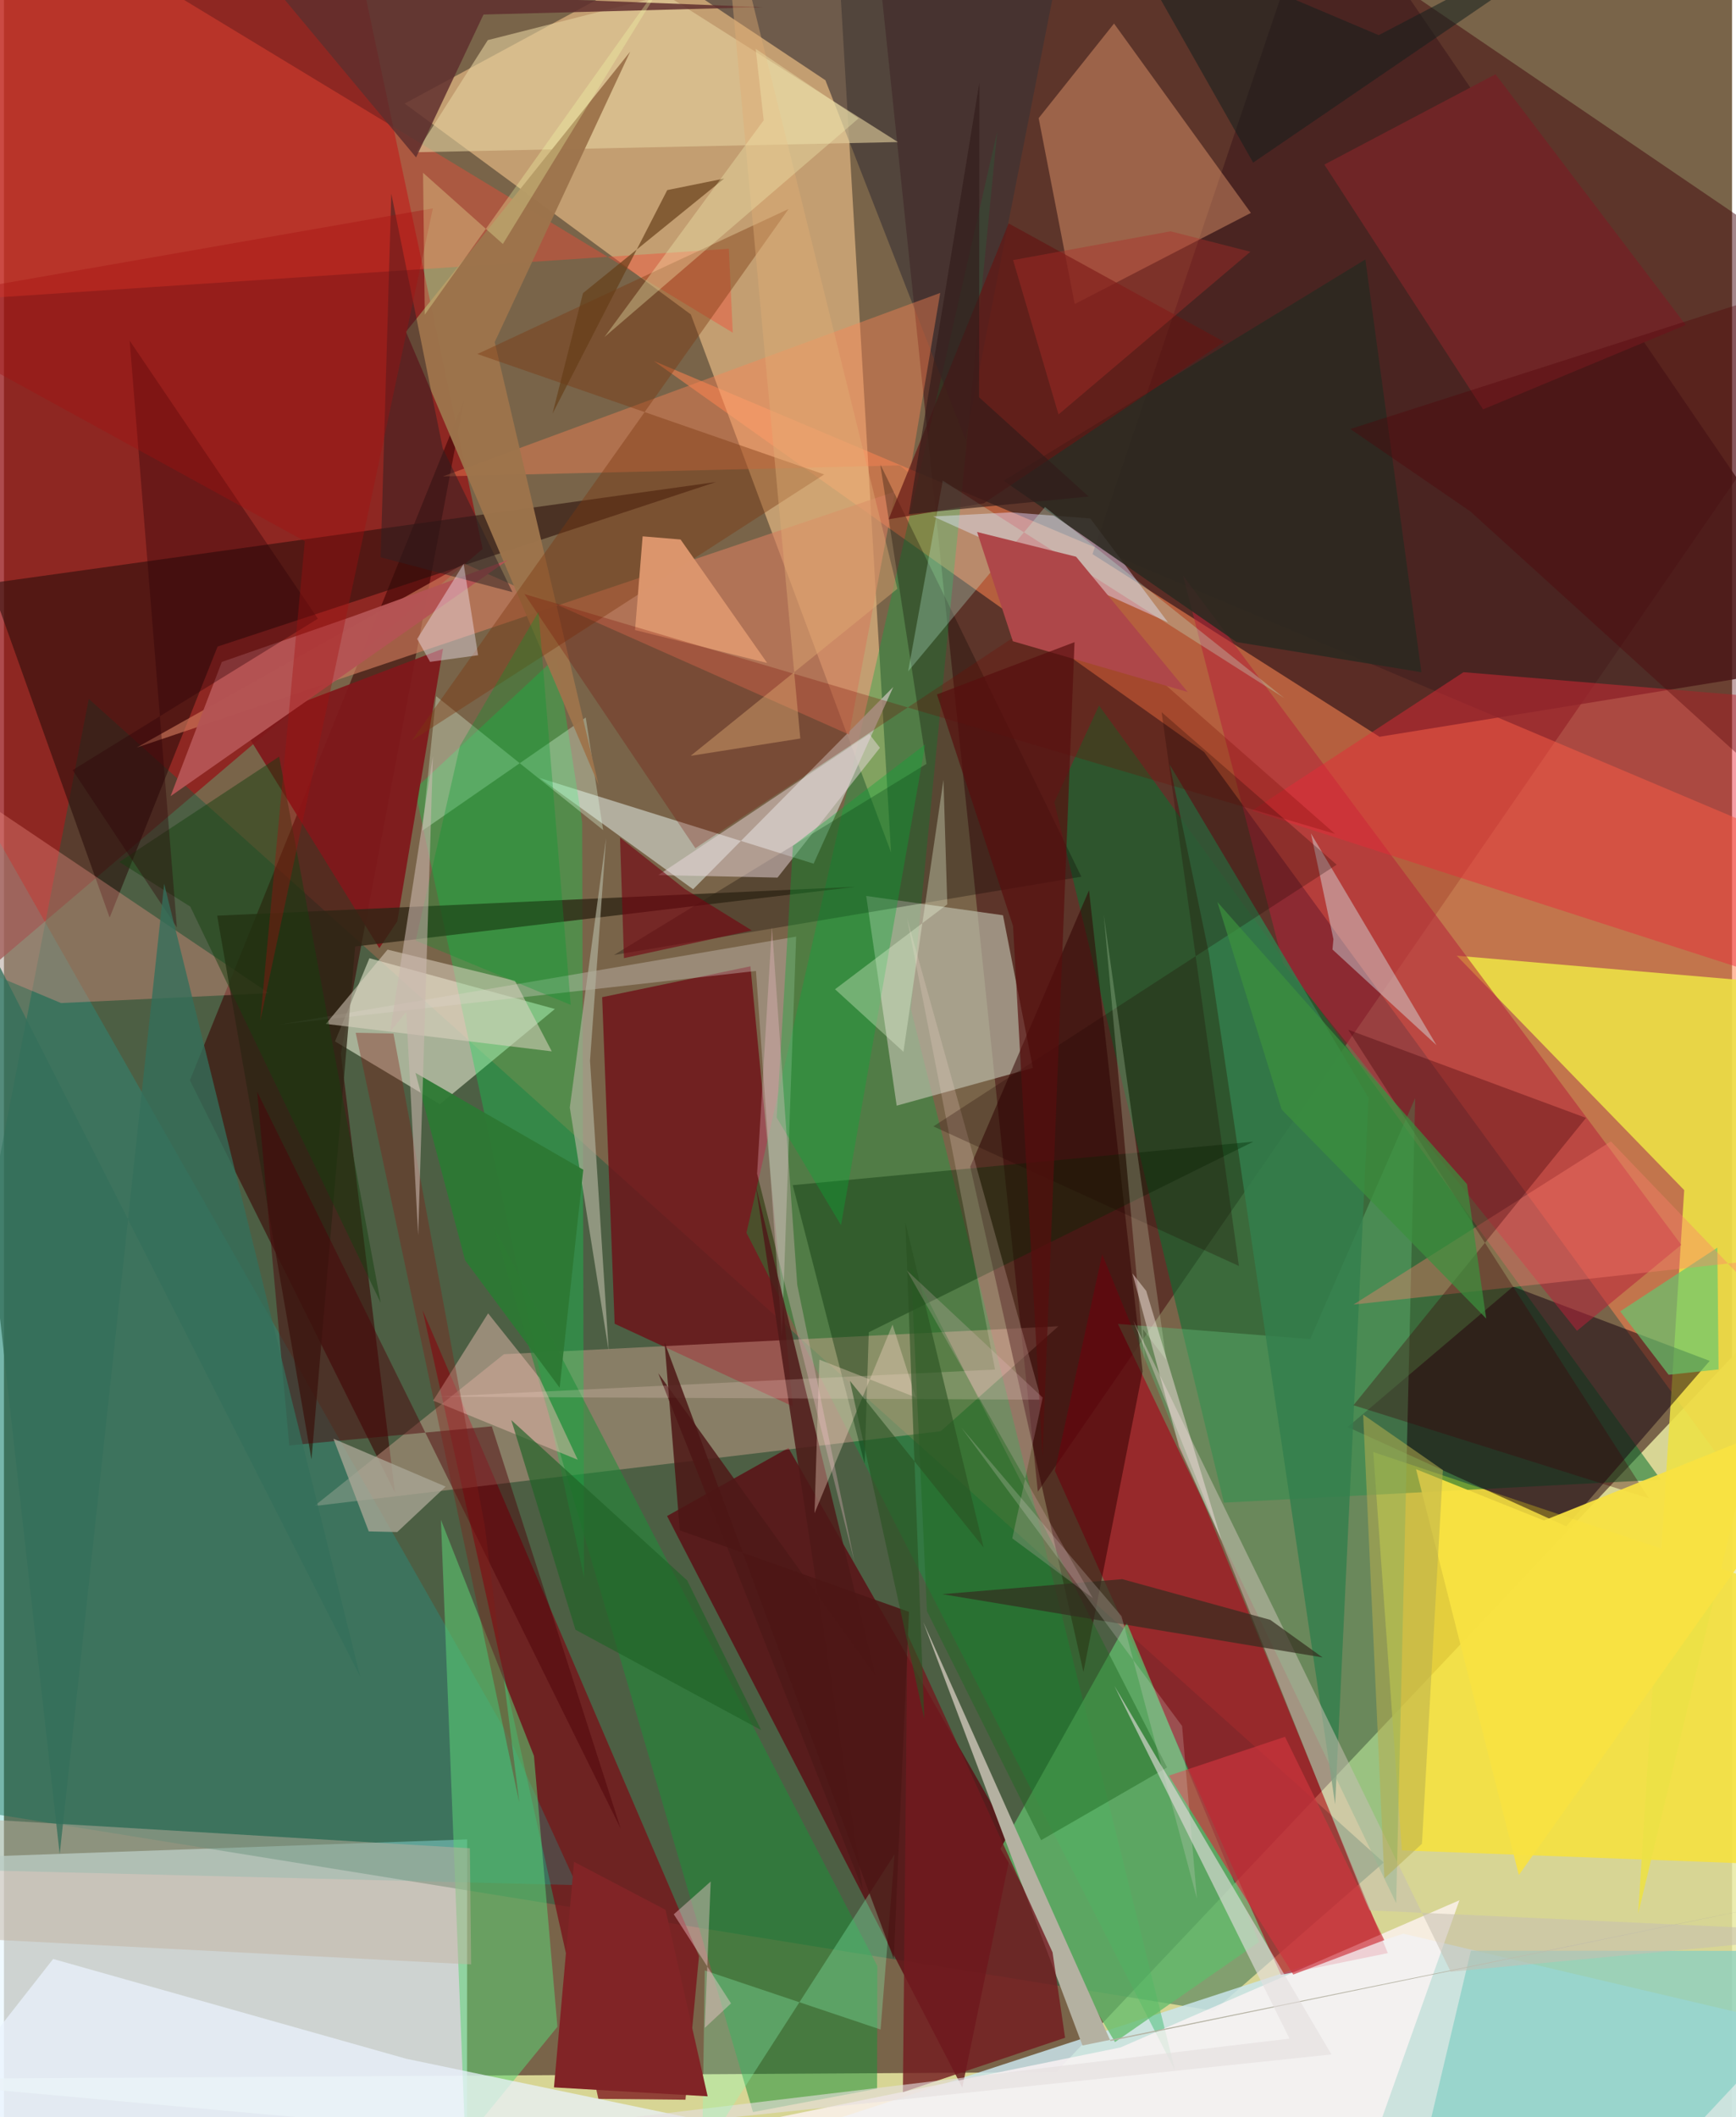 <svg xmlns="http://www.w3.org/2000/svg" width="228" height="278" viewBox="0 0 836 1024"><path fill="#796449" d="M0 0h836v1024H0z"/><path fill="#e7e8a1" fill-opacity=".851" d="M-62 1005.62l571.065-3.412L898 590.71 829.059 1086z"/><path fill="#ebf8ff" fill-opacity=".749" d="M224.076 889.652L223.987 1086H-62V899.807z"/><path fill="#3d0009" fill-opacity=".475" d="M419.51-51.769l80.662 773.273L898 144.692 608.643-52.167z"/><path fill="#951417" fill-opacity=".765" d="M162.177-62l69.387 327.497L-62 515.28l8.112-510.415z"/><path fill="#ff8451" fill-opacity=".541" d="M314.385 174.594l266.243 189.168L893.883 792.53 898 421.08z"/><path fill="#fecd91" fill-opacity=".553" d="M429.146 412.257L401.25-62 193.868 50.086l138.42 102z"/><path fill="#155b40" fill-opacity=".435" d="M667.513 900.819l-82.254 71.758L-62 868.127 41.038 338.024z"/><path fill="#f6e13b" fill-opacity=".847" d="M676.276 894.954l206.706 7.855L898 781.279l-235.565-78.977z"/><path fill="#097031" fill-opacity=".545" d="M801.527 715.67l-211.351 11.105-82.038-338.77 21.616-46.78z"/><path fill="#cae6ed" fill-opacity=".835" d="M879.768 982.95L676.98 935.264l-299.798 97.946L895.531 1086z"/><path fill="#a8051b" fill-opacity=".624" d="M531.287 606.672l-22.871 104.682L617.76 955.167l51.716-10.508z"/><path fill="#5c0810" fill-opacity=".765" d="M488.128 890.657L379.524 700.314l-58.728 32.942 142.813 276.448z"/><path fill="#ede145" fill-opacity=".882" d="M702.834 462.252L898 478.944 790.578 925.631l22.277-350.011z"/><path fill="#3b0202" fill-opacity=".573" d="M222.566 193.636L89.959 522.5l99.19 199.393-26.172-212.289z"/><path fill="#6e1017" fill-opacity=".788" d="M361.129 467.368l20.493 212.825-86.19-39.942-6.046-157.945z"/><path fill="#fcffe5" fill-opacity=".514" d="M210.88 534.074l55.65-46.066-89.732-24.55-16.646 40.235z"/><path fill="#00ab41" fill-opacity=".333" d="M438.765 488.036l127.852 513.57-207.416-405.35 121.326-532.66z"/><path fill="#c0c1af" fill-opacity=".647" d="M483.3 442.675l14.483 73.853-65.914 18.244-14.727-101.428z"/><path fill="#790f18" fill-opacity=".745" d="M202.519 633.641L336.24 946.084l-6.54 69.478-42.13-.424z"/><path fill="#472120" fill-opacity=".824" d="M638.16-62L898 318.657l-232.545 37.696-138.849-88.34z"/><path fill="#61bc6c" fill-opacity=".765" d="M482.053 894.158l55.443 93.523 69.733-48.44-64.024-154.373z"/><path fill="#edb3a1" fill-opacity=".369" d="M150.15 728.412l91.711-73.42 268.245-13.53-56.896 50.769z"/><path fill="#fba778" fill-opacity=".4" d="M500.559 57.137l36.464-45.75 66.2 91.597-85.215 44.076z"/><path fill="#290d09" fill-opacity=".569" d="M103.347 312.726L51.13 443.811-6.588 282.074l351.06-48.943z"/><path fill="#09b6ac" fill-opacity=".239" d="M-49.927 323.324L-62 903.317l339.081 8.457-32.273-70.65z"/><path fill="#14010e" fill-opacity=".51" d="M650.036 690.219l80.039-67.942 95.121 35.93-69.424 80.013z"/><path fill="#bebdb0" fill-opacity=".824" d="M391.695 417.723l-132.62-41.464 74.314 53.845 96.823-97.823z"/><path fill="#f54835" fill-opacity=".404" d="M-53.73 147.201L-15.06-62l367.642 222.923-1.91-40.596z"/><path fill="#00e253" fill-opacity=".31" d="M267.346 317.624l-68.61 64.057 81.876 381.156-.88-365.104z"/><path fill="#b6213a" fill-opacity=".529" d="M811.438 602.074l-50.453 41.593-142.25-177.814-48.357-187.545z"/><path fill="#1b8f38" fill-opacity=".525" d="M236.946 593.192l125.402 428.338 60.04-11.3.124-59.363z"/><path fill="#e92838" fill-opacity=".451" d="M853.118 337.341L898 486.863l-294.195-94.802 102.298-66.947z"/><path fill="#5baf6e" fill-opacity=".486" d="M631.91 647.68l-93.005-7.347 134.606 280.17 9.201-389.423z"/><path fill="#d37e5e" fill-opacity=".616" d="M222.792 272.597l186.03 82.692 22.23-117.517L64.21 361.568z"/><path fill="#310000" fill-opacity=".522" d="M467.46 564.29l57.46-133.687 25.929 232.672-28.634 145.422z"/><path fill="#5cd376" fill-opacity=".537" d="M211.392 735.085l45.01 114.19 11.35 131.018-44.595 54.691z"/><path fill="#84cec5" fill-opacity=".706" d="M675.832 1086h88.863L898 943.586l-188.34-.087z"/><path fill="#fff4f6" fill-opacity=".769" d="M704.12 919.083L644.754 1086H71.198l468.953-95.727z"/><path fill="#e7d9fc" fill-opacity=".463" d="M563.101 300.98l-113.586-51.188 37.733-1.974 38.307 2.947z"/><path fill="#80181b" fill-opacity=".933" d="M190.276 445.632l-8.688 12.948-66.644-107.696 97.462-37.132z"/><path fill="#3b3334" fill-opacity=".62" d="M397.394 38.804l67.798 173.912L515.99-44.988 245.909-62z"/><path fill="#ebf2fe" fill-opacity=".729" d="M194.662 995.76l144.763 30.164L-62 1056.948l85.794-109.464z"/><path fill="#f89589" fill-opacity=".349" d="M27.624 485.145l100.532-4.786L-62 352.26v95.35z"/><path fill="#0b0600" fill-opacity=".298" d="M446.284 369.46l-22.365-144.922 97.29 199.49-226.08 37.87z"/><path fill="#e5d19e" fill-opacity=".6" d="M199.57 73.633l34.497-54.23L320.21-2.453l112.26 71.168z"/><path fill="#337e4d" fill-opacity=".824" d="M643.993 872.675l16.174-341.684-96.23-161.178 19.067 91.748z"/><path fill="#fd8454" fill-opacity=".416" d="M452.935 141.677L212.349 230.42l220.986-5.313 4.884 3.921z"/><path fill="#dad4cd" fill-opacity=".345" d="M376.342 646.497l6.896-193.491-249.972 42.556 230.54-25.944z"/><path fill="#2c2920" fill-opacity=".878" d="M596.25 310.527l89.465 14.6-27.111-199.643-175.057 107z"/><path fill="#002a04" fill-opacity=".369" d="M416.358 707.974l2.013-63.602 186.026-92.18-222.812 21.024z"/><path fill="#d8fdff" fill-opacity=".388" d="M642.7 459.247l.452-4.983-10.864-51.177 60.743 102.433z"/><path fill="#2e2514" fill-opacity=".769" d="M103.153 442.876l45.62 262.971 21.13-248.063L412.1 428.908z"/><path fill="#6f2526" d="M813.614 157.166L721.577 35.91l-82.803 43.697 76.78 118.386z"/><path fill="#edbeb5" fill-opacity=".467" d="M207.642 677.437l69.93 28.589-18.615-39.757-24.731-31.048z"/><path fill="#5f2f2e" fill-opacity=".839" d="M131.25-5.639l235.855 9.083-135.118 3.588-32.613 69.11z"/><path fill="#1e6820" fill-opacity=".451" d="M501.756 890.033l60.924-35.178-123.876-242.357 7.703 166.768z"/><path fill="#b4b1a1" d="M444.758 784.558l77.001 204.781 343.14-70.067-329.587 67.879z"/><path fill="#64c76f" fill-opacity=".675" d="M781.883 634.257l47.008-30.801.596 58.878-24.17 2.602z"/><path fill="#e0ffe3" fill-opacity=".325" d="M289.868 401.482l-8.419-54.454-79.058 54.756 6.683-65.073z"/><path fill="#9d744c" fill-opacity=".965" d="M287.665 379.647l-50.25-214.194 65.536-140.47-108.47 135.486z"/><path fill="#731b1f" fill-opacity=".804" d="M507.277 944.276l6.064 41.315-78.472 26.326 2.192-221.538z"/><path fill="#7c3710" fill-opacity=".408" d="M197.294 358.22l182.291-257.15-150.544 70.15 167.77 58.25z"/><path fill="#c6bfb3" fill-opacity=".545" d="M898 934.943l-237.524-10.961-114.107-285.197 153.513 314.88z"/><path fill="#631614" fill-opacity=".69" d="M427.964 251.16l46.12-7.748 116.201-78.092-104.259-57.27z"/><path fill="#ead9dd" fill-opacity=".49" d="M316.58 423.248l102.043-68.252 5.147 6.686-49.536 62.785z"/><path fill="#ff7e6d" fill-opacity=".376" d="M777.394 552.07L652.86 630.977l237.525-26.026-22.551 41.452z"/><path fill="#e5dede" fill-opacity=".616" d="M621.897 985.997l-84.69-170.574L642.2 993.666l-682.583 71.597z"/><path fill="#cd343d" fill-opacity=".671" d="M563.595 858.805l56.144-18.783 48.038 98.347-44.053 16.651z"/><path fill="#c2b29f" fill-opacity=".475" d="M225.406 893.94l.594 56.177-242.766-12.551-2.091-58.15z"/><path fill="#db956d" fill-opacity=".992" d="M369.216 320.652l-41.89-59.71-18.352-1.535-3.67 45.316z"/><path fill="#342d1e" fill-opacity=".698" d="M453.974 771.038l87.026-7.25 71.598 19.68 25.307 18.182z"/><path fill="#770b00" fill-opacity=".267" d="M515.388 290.402l128.525 112.89-392.125-115.967 82.687 122.919z"/><path fill="#4d0007" fill-opacity=".463" d="M236.002 689.858l62.403 194.689-175.898-356.45 15.527 170.997z"/><path fill="#400007" fill-opacity=".337" d="M652.856 679.667l142.955 45.061-145.499-226.671 115.047 42.633z"/><path fill="#e1d4c3" fill-opacity=".522" d="M155.734 495.221l109.282 13.285-17.819-34.141-61.616-15.071z"/><path fill="#c3ffe6" fill-opacity=".271" d="M503.62 245.239l115.774 92.395L454.158 232.47l-16.747 92.253z"/><path fill="#b45454" fill-opacity=".969" d="M169.285 297.905l74.574-27.077L80.604 385.087l24.795-64.941z"/><path fill="#4e1918" fill-opacity=".847" d="M415.548 914.146l-98.994-249.942 104.934 145.972-57.78-236.593z"/><path fill="#8bffb9" fill-opacity=".302" d="M430.88 896.83l-6.797 84.773-85.057-28.574-1.263 88.53z"/><path fill="#f8e242" fill-opacity=".933" d="M744.987 735.41l-61.868-24.81 49.745 196.274L898 674.058z"/><path fill="#fae0e2" fill-opacity=".478" d="M568.43 699.669l20.662 45.556-36.501-120.859-6.638-8.428z"/><path fill="#154010" fill-opacity=".478" d="M90.142 438.493l92.127 191.677-49.13-264.232-77.322 50.97z"/><path fill="#ae4749" d="M488.066 310.14l84.593 24.55-53.995-65.423-47.884-11.955z"/><path fill="#fedfd6" fill-opacity=".208" d="M436.884 444.076L479.466 662.4l-270.271 13.156 292.622 1.418z"/><path fill="#06aa34" fill-opacity=".349" d="M404.942 592.582l40.729-232.558-63.993 49.098-7.867 131.403z"/><path fill="#aaa695" fill-opacity=".769" d="M176.477 740.68l13.772.322 23.43-21.98-54.282-23.156z"/><path fill="#b0b09b" fill-opacity=".675" d="M273.74 535.663l17.551-130.335-7.772 107.715 9.028 140.256z"/><path fill="#2e2122" fill-opacity=".506" d="M245.99 286.397l-33.742-69.639-24.863-123.063-5.146 175.836z"/><path fill="#009a2d" fill-opacity=".306" d="M274.198 486.032l-75.025-31.102 21.453-94.22 37.985-64.809z"/><path fill="#653d17" fill-opacity=".675" d="M280.133 141.776l-14.767 58.301 55.512-108.134 27.559-5.587z"/><path fill="#200400" fill-opacity=".263" d="M644.727 418.223L449.623 544.8l147.814 67.508-37.397-267.832z"/><path fill="#4c1615" fill-opacity=".839" d="M326.957 740.177l110.865 39.41-7.347 167.833-110.916-298.25z"/><path fill="#f9edfe" fill-opacity=".396" d="M199.892 309.027l6.246 11.086 23.234-3.196-6.986-44.151z"/><path fill="#2d7933" fill-opacity=".945" d="M223.084 609.56l-23.99-90.641 81.168 46.839-11.44 105.41z"/><path fill="#216326" fill-opacity=".659" d="M276.464 788.238l-31.026-101.383 85.084 77.532 35.816 72.417z"/><path fill="#2e0206" fill-opacity=".365" d="M33.219 372.475l118.624-73.224-91.027-134.475 22.837 283.809z"/><path fill="#f0fedd" fill-opacity=".325" d="M454.503 377.182l-19.36 131.54-33.095-30.253 54.312-41.068z"/><path fill="#a30f0e" fill-opacity=".361" d="M145.546 261.761l-21.583 232.172 83.52-393.153L-62 147.867z"/><path fill="#812426" d="M275.796 900.505l-9.715 109.091 74.338 4.316-20.354-90.193z"/><path fill="#346f5b" fill-opacity=".776" d="M172.297 810.859l-198.43-390.76 53.1 476.744 50.55-469.386z"/><path fill="#841c16" fill-opacity=".353" d="M188.429 499.908l-18.272-.39 79.117 372.196-16.669-133.716z"/><path fill="#e1ac75" fill-opacity=".424" d="M346.602-62l38.647 419.194-53.041 8.373 100.005-80.784z"/><path fill="#3c903d" fill-opacity=".71" d="M587.032 436.284l31.09 100.381 98.945 101.074-9.285-65.005z"/><path fill="#fbdac6" fill-opacity=".353" d="M392.13 731.879l2.339-74.266 46.683 18.278-11.283-35.224z"/><path fill="#570e0e" fill-opacity=".682" d="M502.402 704.553l15.511-393.968-66.555 25.283 36.815 112.028z"/><path fill="#131e1d" fill-opacity=".533" d="M665.075 17.009L539.117-36.323l65.212 114.97L791.594-49.248z"/><path fill="#e6ffd8" fill-opacity=".216" d="M551.893 660.438l-19.845-217.983 30.257 215.363-11.292-14.924z"/><path fill="#2b5323" fill-opacity=".62" d="M473.943 748.494l-37.87-157.334 9.156 240.187-35.996-163.51z"/><path fill="#f5ffac" fill-opacity=".294" d="M325.234-18.734L203.582 152.183l-.835-68.608 38.613 34.435z"/><path fill="#fdc8d7" fill-opacity=".2" d="M487.808 744.06l38.954 28.883-90.019-158.523 65.77 61.528z"/><path fill="#b8af4e" fill-opacity=".529" d="M685.985 891.77l-18.18 16.75-10.26-224.318 38.564 26.796z"/><path fill="#cab8ae" fill-opacity=".573" d="M200.373 597.45l7.14-231.715-20.714 133.25 7.825-9.526z"/><path fill="#f7f3b8" fill-opacity=".333" d="M363.669 23.622l3.863 34.568-77.01 104.802 122.935-105.75z"/><path fill="#510008" fill-opacity=".349" d="M651.336 207.49L898 128.368v290.309L709.465 247.423z"/><path fill="#321b1a" fill-opacity=".635" d="M471.875 40.02l-.152 152.109 53.016 48.025-87.01 8.516z"/><path fill="#af2e28" fill-opacity=".404" d="M564.393 111.881l-76.202 13.912 21.972 74.67 92.82-78.697z"/><path fill="#facdd3" fill-opacity=".412" d="M339.03 980.81l12.697-11.842-27.682-43.084 17.868-15.865z"/><path fill="#740210" fill-opacity=".608" d="M299.937 463.419l-1.893-58.285 31.272 24.798 32.448 20.079z"/><path fill="#ffc5d6" fill-opacity=".29" d="M383.776 621.5l27.69 134-47.12-187.817 7.167-119.255z"/><path fill="#e0d9d7" fill-opacity=".227" d="M540.66 781.689l36.453 136.599-7.16-83.458-106.798-144.366z"/></svg>